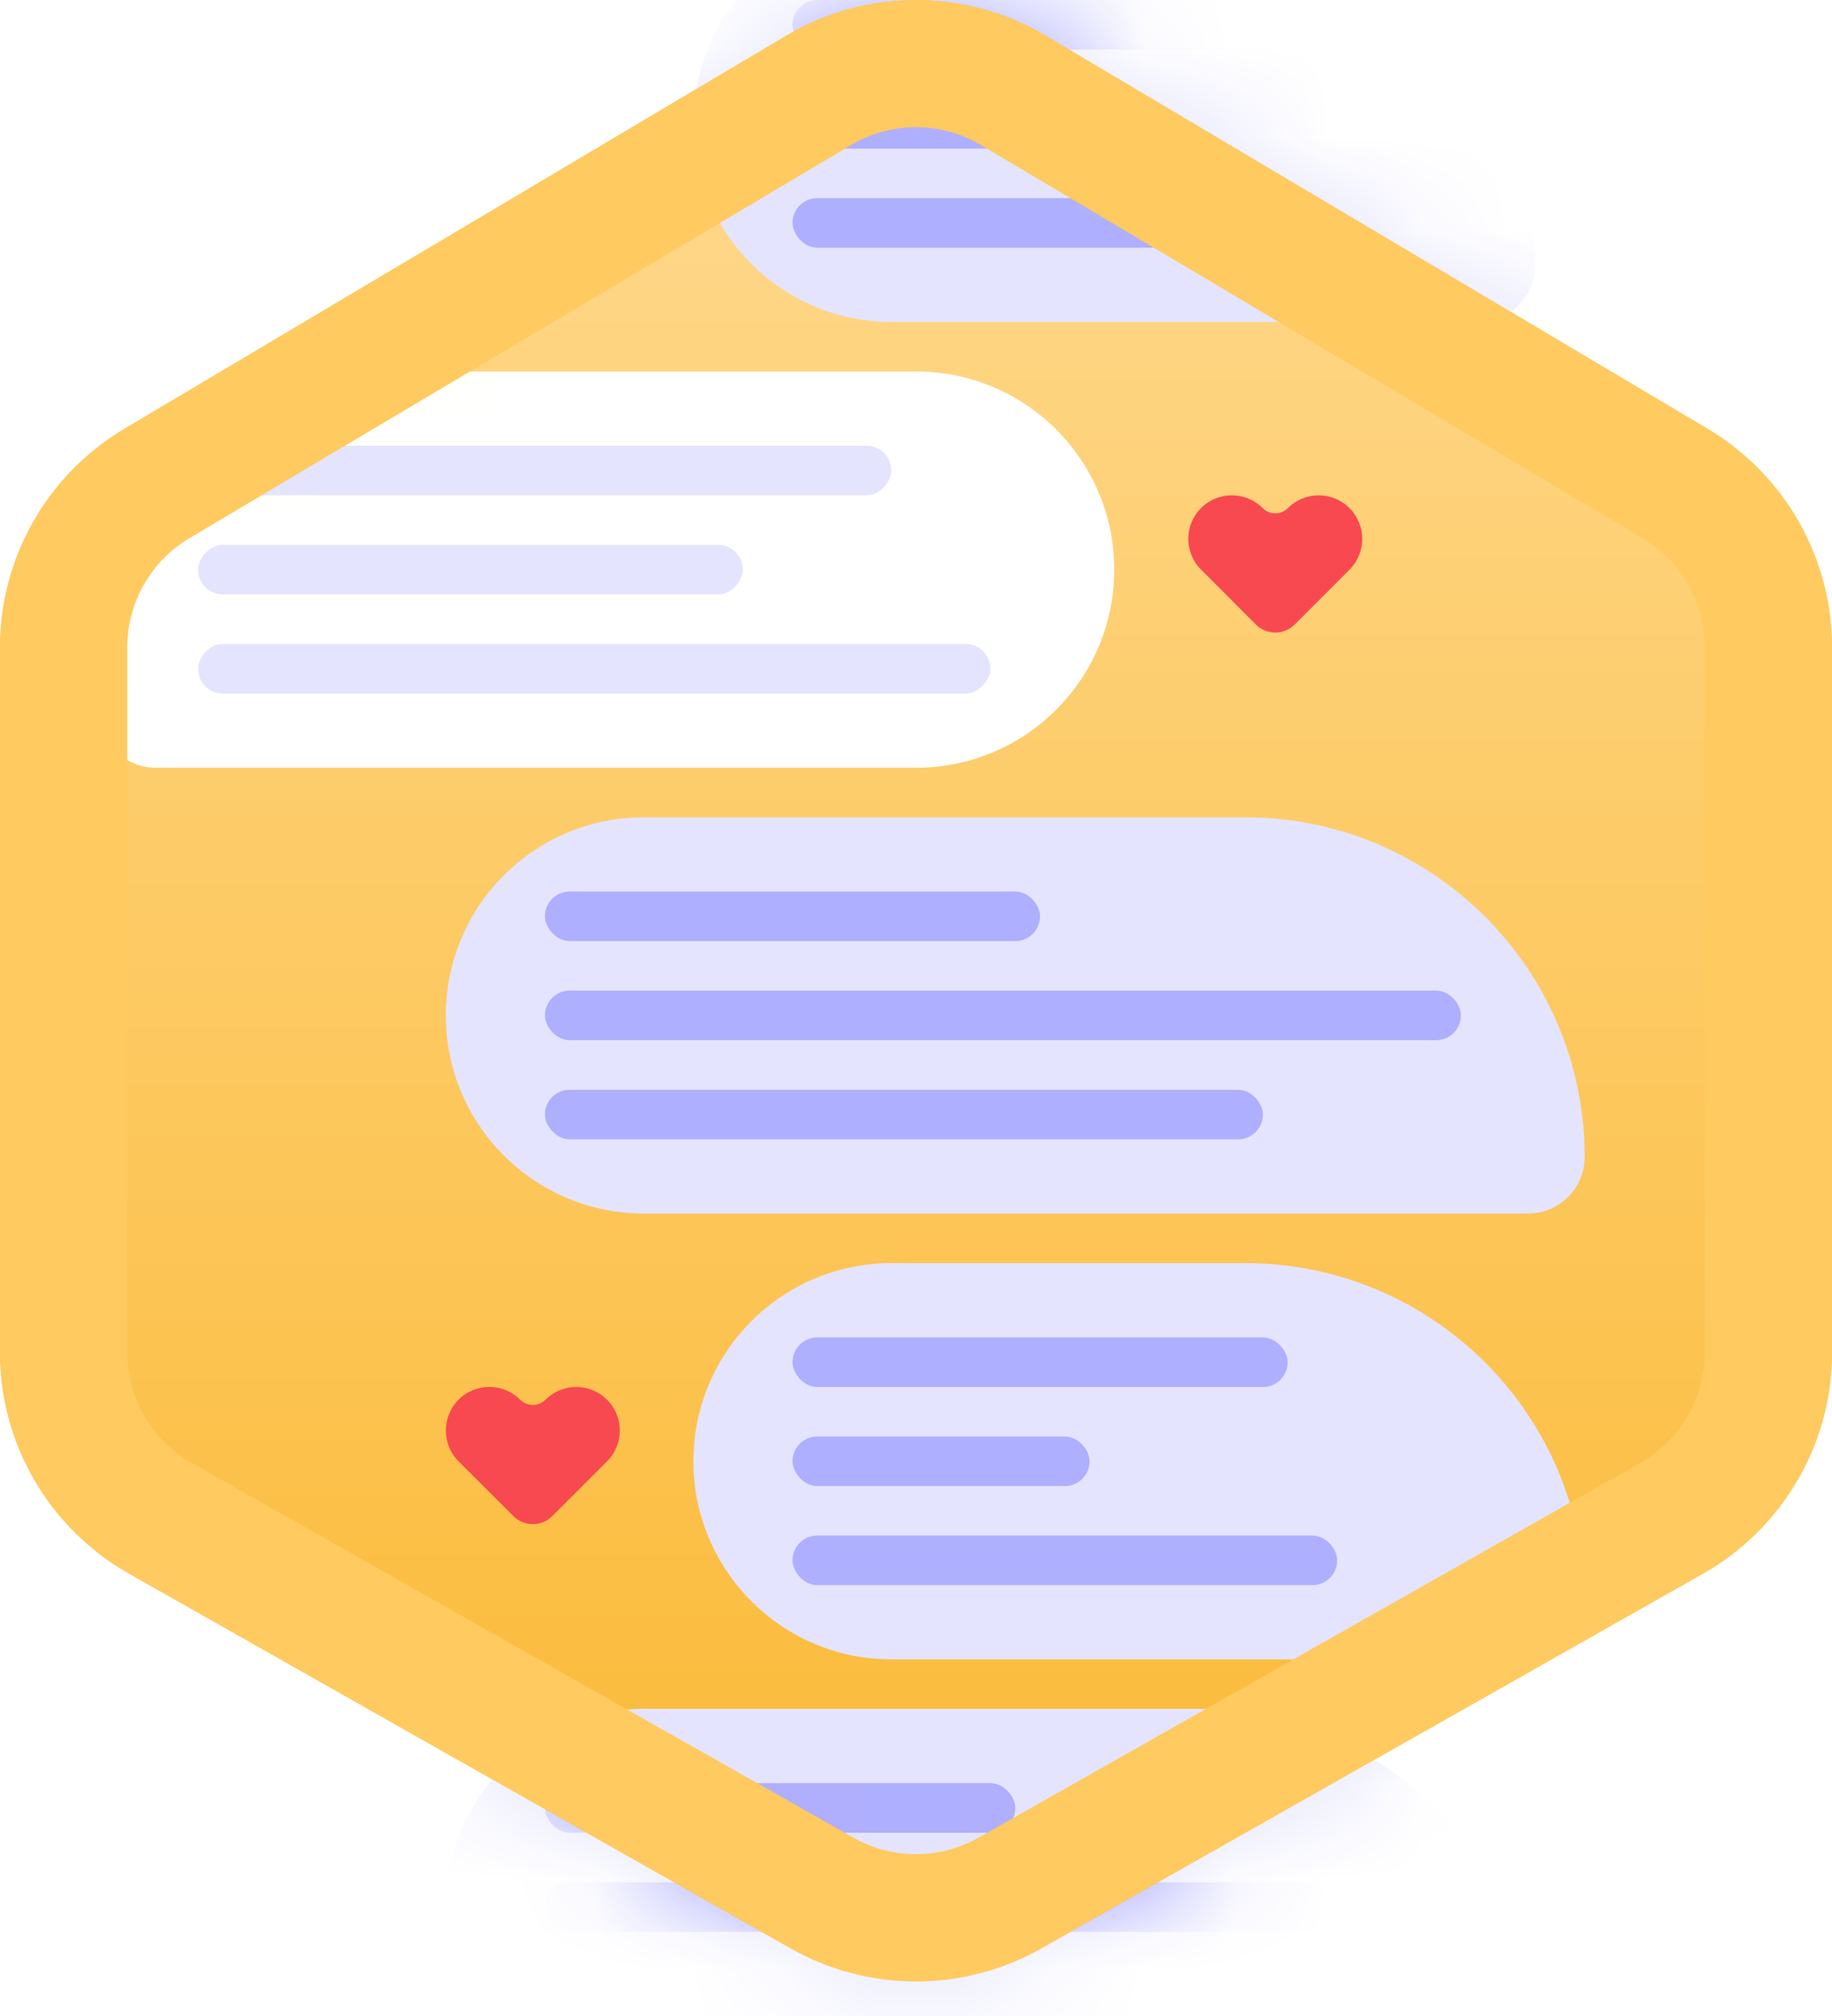 <svg width="20" height="22" viewBox="0 0 20 22" fill="none" xmlns="http://www.w3.org/2000/svg">
<path d="M0 7.066C0 6.087 0.516 5.18 1.359 4.679L8.581 0.39C9.456 -0.13 10.544 -0.13 11.419 0.39L18.641 4.679C19.484 5.18 20 6.087 20 7.066V14.756C20 15.756 19.462 16.679 18.591 17.172L11.369 21.261C10.52 21.742 9.48 21.742 8.631 21.261L1.409 17.172C0.538 16.679 0 15.756 0 14.756V7.066Z" fill="url(#paint0_linear_1592_18047)"/>
<g filter="url(#filter0_i_1592_18047)">
<path fill-rule="evenodd" clip-rule="evenodd" d="M18.613 7.066V14.756C18.613 15.256 18.344 15.717 17.909 15.964L10.686 20.053C10.262 20.294 9.742 20.294 9.317 20.053L2.095 15.964C1.66 15.717 1.391 15.256 1.391 14.756V7.066C1.391 6.576 1.649 6.123 2.07 5.873L9.292 1.583C9.73 1.323 10.274 1.323 10.711 1.583L17.933 5.873C18.355 6.123 18.613 6.576 18.613 7.066Z" fill="url(#paint1_linear_1592_18047)"/>
</g>
<mask id="mask0_1592_18047" style="mask-type:alpha" maskUnits="userSpaceOnUse" x="0" y="0" width="20" height="22">
<path d="M0 7.066C0 6.087 0.516 5.18 1.359 4.679L8.581 0.39C9.456 -0.13 10.544 -0.13 11.419 0.39L18.641 4.679C19.484 5.18 20 6.087 20 7.066V14.756C20 15.756 19.462 16.679 18.591 17.172L11.369 21.261C10.52 21.742 9.48 21.742 8.631 21.261L1.409 17.172C0.538 16.679 0 15.756 0 14.756V7.066Z" fill="#D9D9D9"/>
</mask>
<g mask="url(#mask0_1592_18047)">
<g filter="url(#filter1_di_1592_18047)">
<path d="M7.57 15.946C7.57 14.752 8.538 13.784 9.732 13.784H13.594C15.641 13.784 17.3 15.443 17.3 17.49C17.3 17.831 17.023 18.108 16.682 18.108H9.732C8.538 18.108 7.57 17.14 7.57 15.946Z" fill="#E4E4FF"/>
<rect x="8.652" y="14.595" width="5.405" height="0.541" rx="0.27" fill="#AFAFFF"/>
<rect x="8.652" y="15.676" width="3.243" height="0.541" rx="0.27" fill="#AFAFFF"/>
<rect x="8.652" y="16.757" width="5.946" height="0.541" rx="0.27" fill="#AFAFFF"/>
<path d="M7.57 1.351C7.57 0.157 8.538 -0.811 9.732 -0.811H13.053C15.1 -0.811 16.759 0.848 16.759 2.896C16.759 3.237 16.483 3.513 16.142 3.513H9.732C8.538 3.513 7.57 2.545 7.57 1.351Z" fill="#E4E4FF"/>
<rect x="8.652" width="5.405" height="0.541" rx="0.27" fill="#AFAFFF"/>
<rect x="8.652" y="1.081" width="3.243" height="0.541" rx="0.27" fill="#AFAFFF"/>
<rect x="8.652" y="2.162" width="5.946" height="0.541" rx="0.27" fill="#AFAFFF"/>
<path d="M12.164 6.216C12.164 5.022 11.196 4.054 10.002 4.054H4.79C2.742 4.054 1.083 5.713 1.083 7.76C1.083 8.101 1.36 8.378 1.701 8.378H10.002C11.196 8.378 12.164 7.41 12.164 6.216Z" fill="white"/>
<rect width="7.568" height="0.541" rx="0.27" transform="matrix(-1 0 0 1 9.73 4.864)" fill="#E4E4FF"/>
<rect width="5.946" height="0.541" rx="0.27" transform="matrix(-1 0 0 1 8.109 5.946)" fill="#E4E4FF"/>
<rect width="8.649" height="0.541" rx="0.27" transform="matrix(-1 0 0 1 10.812 7.027)" fill="#E4E4FF"/>
<path d="M4.867 11.081C4.867 9.887 5.835 8.919 7.029 8.919H13.593C15.64 8.919 17.3 10.578 17.3 12.626C17.3 12.967 17.023 13.243 16.682 13.243H7.029C5.835 13.243 4.867 12.275 4.867 11.081Z" fill="#E4E4FF"/>
<rect x="5.949" y="9.729" width="5.405" height="0.541" rx="0.27" fill="#AFAFFF"/>
<rect x="5.949" y="10.81" width="10" height="0.541" rx="0.27" fill="#AFAFFF"/>
<rect x="5.949" y="11.892" width="7.838" height="0.541" rx="0.27" fill="#AFAFFF"/>
<path d="M13.112 5.544C12.926 5.73 12.926 6.031 13.112 6.216L13.71 6.815C13.827 6.932 14.017 6.932 14.134 6.815L14.732 6.217C14.918 6.031 14.918 5.73 14.732 5.545C14.547 5.359 14.246 5.359 14.06 5.545C13.984 5.621 13.86 5.621 13.784 5.544C13.598 5.359 13.297 5.359 13.112 5.544Z" fill="#F84950"/>
<path d="M5.006 15.274C4.821 15.46 4.821 15.761 5.006 15.947L5.605 16.545C5.722 16.662 5.912 16.662 6.029 16.545L6.627 15.947C6.813 15.761 6.813 15.46 6.627 15.275C6.441 15.089 6.141 15.089 5.955 15.275C5.879 15.351 5.755 15.351 5.678 15.274C5.493 15.089 5.192 15.089 5.006 15.274Z" fill="#F84950"/>
<path d="M4.867 20.811C4.867 19.616 5.835 18.648 7.029 18.648H13.053C15.1 18.648 16.759 20.308 16.759 22.355C16.759 22.696 16.483 22.973 16.141 22.973H7.029C5.835 22.973 4.867 22.005 4.867 20.811Z" fill="#E4E4FF"/>
<rect x="5.949" y="19.459" width="5.135" height="0.541" rx="0.27" fill="#AFAFFF"/>
<rect x="5.949" y="20.541" width="9.459" height="0.541" rx="0.27" fill="#AFAFFF"/>
</g>
</g>
<path fill-rule="evenodd" clip-rule="evenodd" d="M18.611 14.756V7.066C18.611 6.576 18.353 6.123 17.932 5.873L10.71 1.583C10.272 1.323 9.728 1.323 9.29 1.583L2.068 5.873C1.647 6.123 1.389 6.576 1.389 7.066V14.756C1.389 15.256 1.658 15.717 2.093 15.964L9.315 20.053C9.74 20.294 10.26 20.294 10.684 20.053L17.907 15.964C18.342 15.717 18.611 15.256 18.611 14.756ZM1.359 4.679C0.516 5.18 0 6.087 0 7.066V14.756C0 15.756 0.538 16.679 1.409 17.172L8.631 21.261C9.48 21.742 10.52 21.742 11.369 21.261L18.591 17.172C19.462 16.679 20 15.756 20 14.756V7.066C20 6.087 19.484 5.18 18.641 4.679L11.419 0.39C10.544 -0.13 9.456 -0.13 8.581 0.39L1.359 4.679Z" fill="#FFCA5F"/>
<defs>
<filter id="filter0_i_1592_18047" x="1.391" y="1.388" width="17.223" height="18.845" filterUnits="userSpaceOnUse" color-interpolation-filters="sRGB">
<feFlood flood-opacity="0" result="BackgroundImageFix"/>
<feBlend mode="normal" in="SourceGraphic" in2="BackgroundImageFix" result="shape"/>
<feColorMatrix in="SourceAlpha" type="matrix" values="0 0 0 0 0 0 0 0 0 0 0 0 0 0 0 0 0 0 127 0" result="hardAlpha"/>
<feOffset/>
<feGaussianBlur stdDeviation="0.5"/>
<feComposite in2="hardAlpha" operator="arithmetic" k2="-1" k3="1"/>
<feColorMatrix type="matrix" values="0 0 0 0 0.859 0 0 0 0 0.624 0 0 0 0 0.149 0 0 0 1 0"/>
<feBlend mode="normal" in2="shape" result="effect1_innerShadow_1592_18047"/>
</filter>
<filter id="filter1_di_1592_18047" x="-0.418" y="-2.311" width="19.219" height="26.784" filterUnits="userSpaceOnUse" color-interpolation-filters="sRGB">
<feFlood flood-opacity="0" result="BackgroundImageFix"/>
<feColorMatrix in="SourceAlpha" type="matrix" values="0 0 0 0 0 0 0 0 0 0 0 0 0 0 0 0 0 0 127 0" result="hardAlpha"/>
<feOffset/>
<feGaussianBlur stdDeviation="0.75"/>
<feComposite in2="hardAlpha" operator="out"/>
<feColorMatrix type="matrix" values="0 0 0 0 0.188 0 0 0 0 0.188 0 0 0 0 0.282 0 0 0 0.3 0"/>
<feBlend mode="normal" in2="BackgroundImageFix" result="effect1_dropShadow_1592_18047"/>
<feBlend mode="normal" in="SourceGraphic" in2="effect1_dropShadow_1592_18047" result="shape"/>
<feColorMatrix in="SourceAlpha" type="matrix" values="0 0 0 0 0 0 0 0 0 0 0 0 0 0 0 0 0 0 127 0" result="hardAlpha"/>
<feOffset/>
<feGaussianBlur stdDeviation="0.75"/>
<feComposite in2="hardAlpha" operator="arithmetic" k2="-1" k3="1"/>
<feColorMatrix type="matrix" values="0 0 0 0 1 0 0 0 0 1 0 0 0 0 1 0 0 0 1 0"/>
<feBlend mode="normal" in2="shape" result="effect2_innerShadow_1592_18047"/>
</filter>
<linearGradient id="paint0_linear_1592_18047" x1="10" y1="0" x2="10" y2="24.324" gradientUnits="userSpaceOnUse">
<stop stop-color="#FFDA91"/>
<stop offset="1" stop-color="#FAB426"/>
</linearGradient>
<linearGradient id="paint1_linear_1592_18047" x1="10.002" y1="-0" x2="10.002" y2="24.324" gradientUnits="userSpaceOnUse">
<stop stop-color="#FFDA91"/>
<stop offset="1" stop-color="#FAB426"/>
</linearGradient>
</defs>
</svg>
